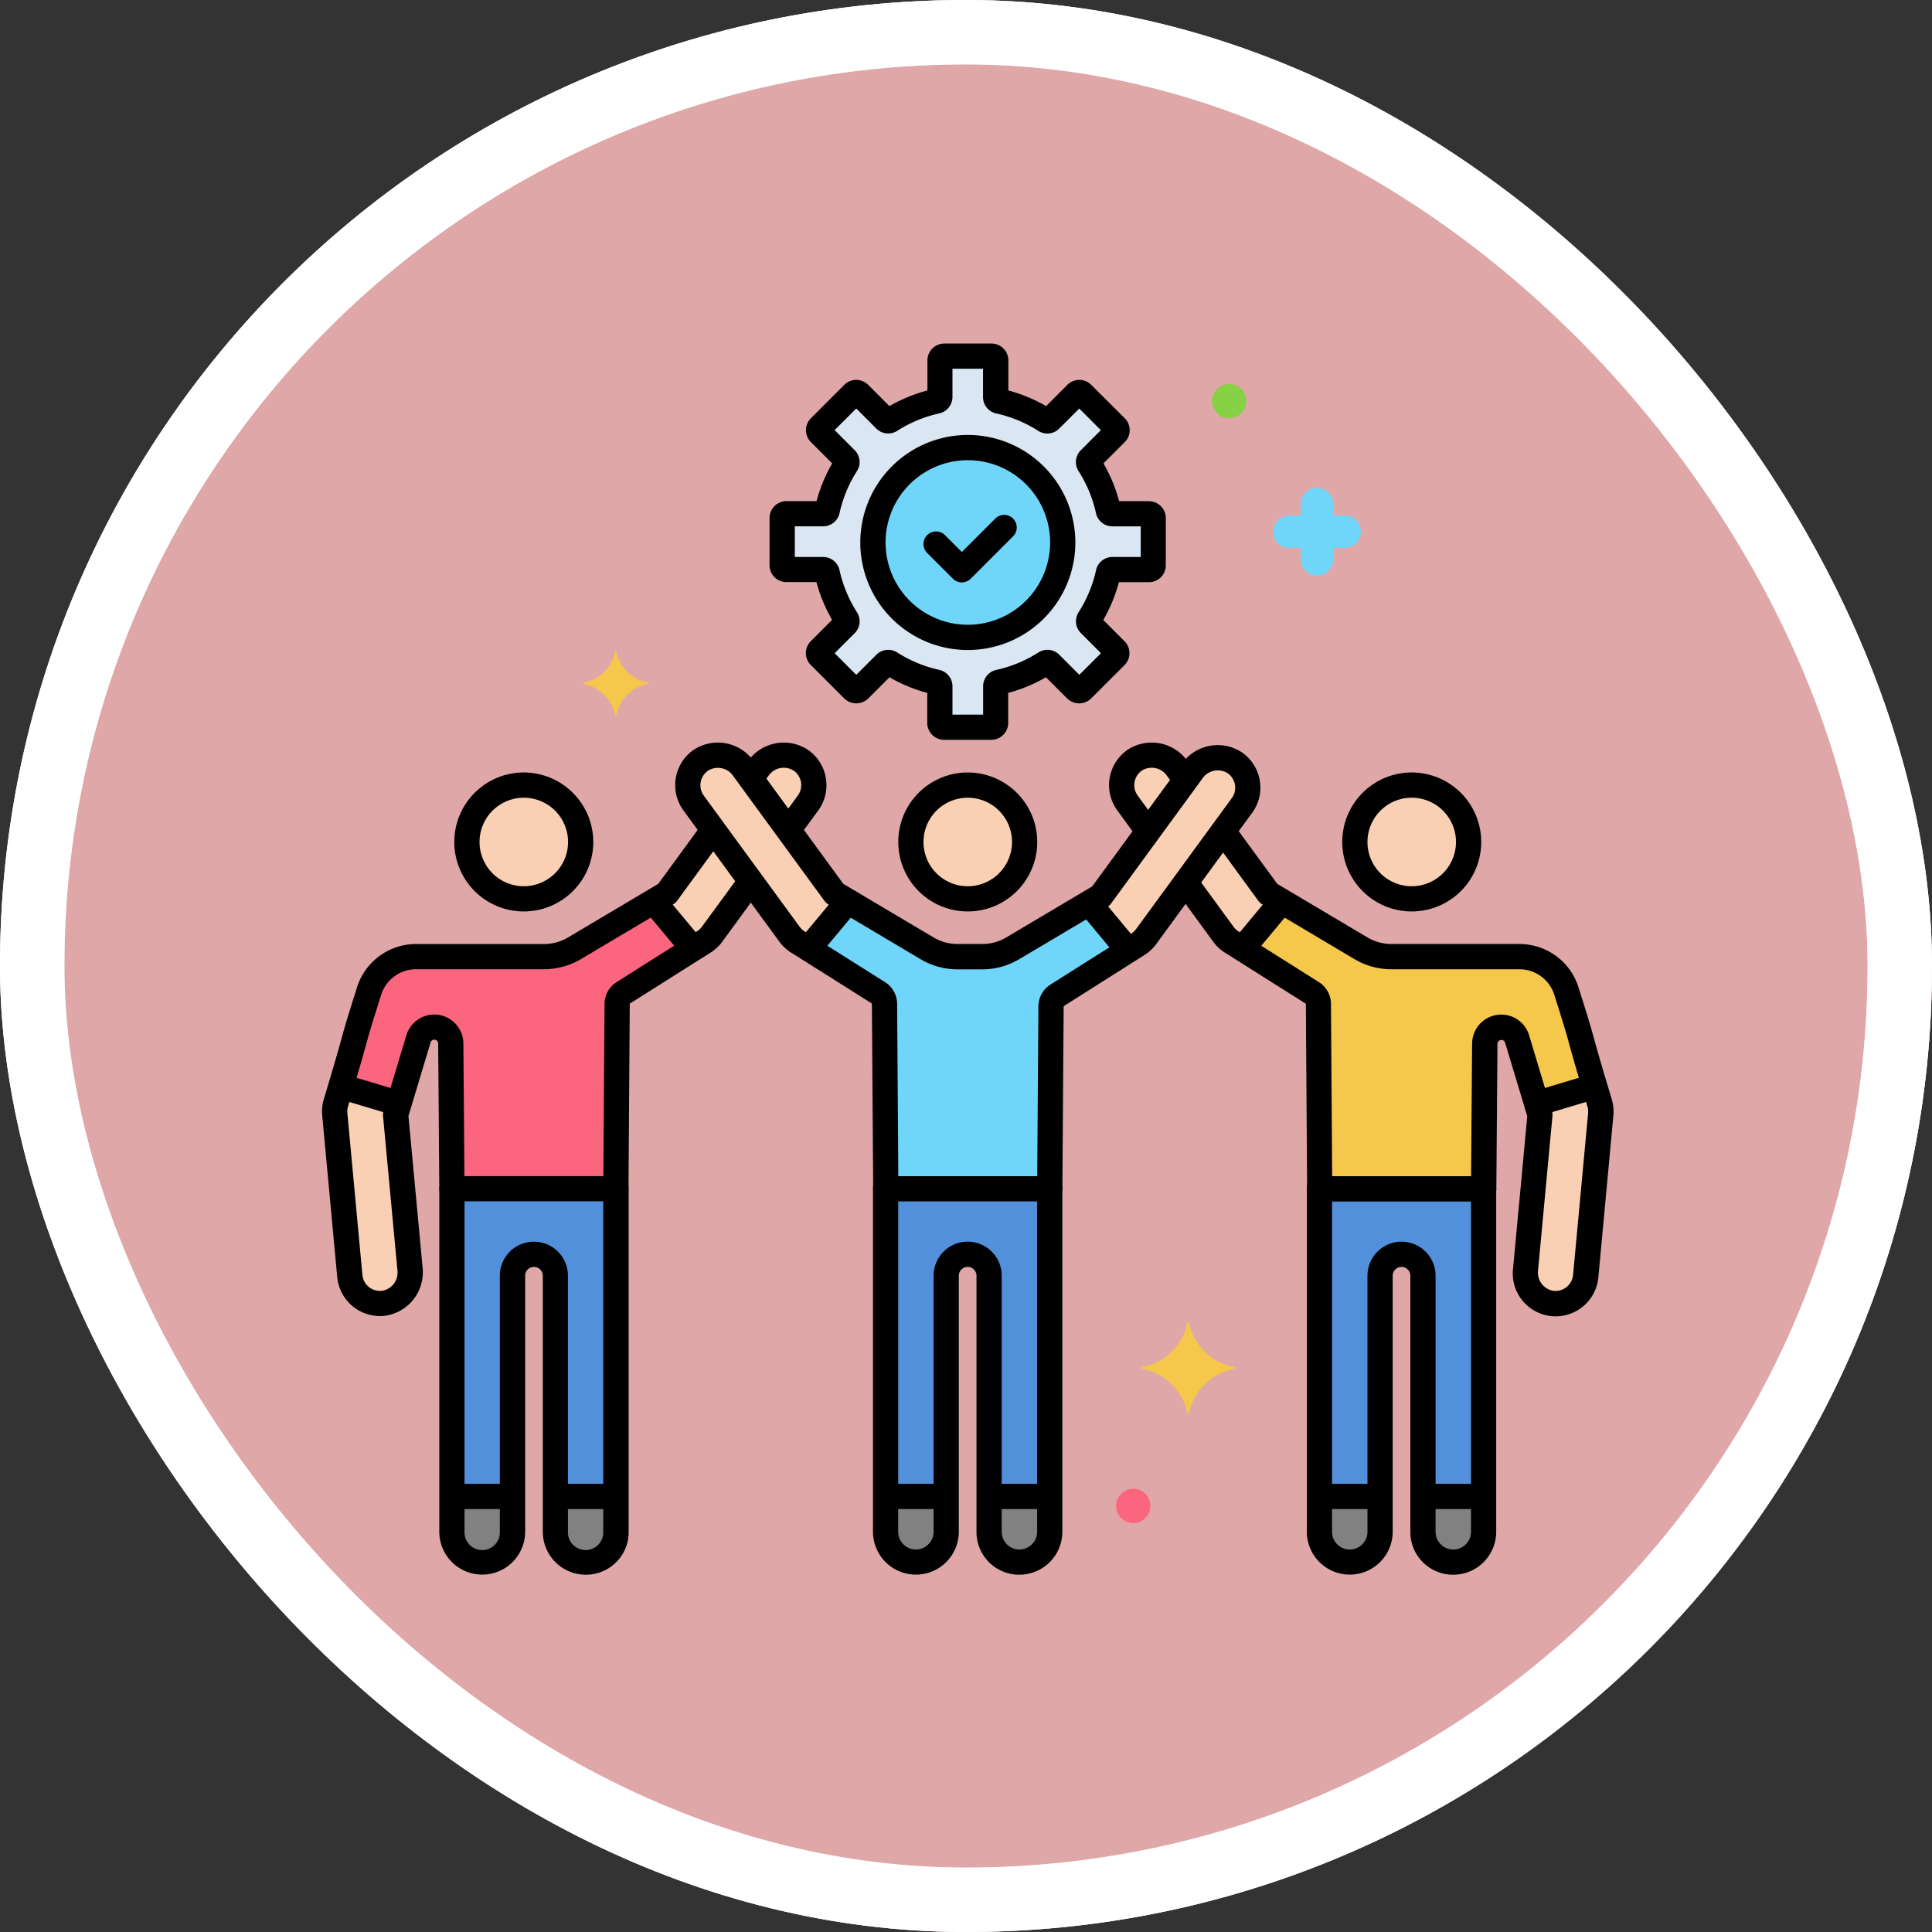 <svg xmlns="http://www.w3.org/2000/svg" width="90" height="90" viewBox="0 0 90 90">
  <rect x="0" y="0" width="90" height="90" fill="#333333" stroke="none"/>
  <g id="Grupo_1143243" data-name="Grupo 1143243" transform="translate(-283.051 -1921)">
    <g id="Grupo_1107788" data-name="Grupo 1107788" transform="translate(-51.73 -1912)">
      <g id="Grupo_1098742" data-name="Grupo 1098742" transform="translate(-868.539 3444.258)">
        <g id="Rectángulo_400898" data-name="Rectángulo 400898" transform="translate(1203.32 388.742)" fill="#fdbabb" stroke="#fff" stroke-width="3" opacity="0.859">
          <rect width="90" height="90" rx="45" stroke="none"/>
          <rect x="1.5" y="1.5" width="87" height="87" rx="43.5" fill="none"/>
        </g>
        <g id="Rectángulo_400907" data-name="Rectángulo 400907" transform="translate(1203.32 388.742)" fill="none" stroke="#fff" stroke-width="3">
          <rect width="90" height="90" rx="45" stroke="none"/>
          <rect x="1.5" y="1.5" width="87" height="87" rx="43.5" fill="none"/>
        </g>
      </g>
    </g>
    <g id="Layer_21" transform="translate(298.051 1931.018)">
      <g id="Grupo_1143242" data-name="Grupo 1143242" transform="translate(0 5.983)">
        <g id="Grupo_1143131" data-name="Grupo 1143131" transform="translate(27.433 20.572)">
          <g id="Grupo_1143130" data-name="Grupo 1143130">
            <circle id="Elipse_14948" data-name="Elipse 14948" cx="2.649" cy="2.649" r="2.649" fill="#f9d0b4"/>
          </g>
        </g>
        <g id="Grupo_1143133" data-name="Grupo 1143133" transform="translate(17.039 19.172)">
          <g id="Grupo_1143132" data-name="Grupo 1143132">
            <path id="Trazado_904829" data-name="Trazado 904829" d="M97.973,87.914a1.449,1.449,0,0,0-1.97.379l-4.26,5.829L87.637,96.56a2.793,2.793,0,0,1-1.426.391H85.073a2.793,2.793,0,0,1-1.426-.391l-4.3-2.554-4.26-5.829a1.449,1.449,0,0,0-1.97-.379,1.41,1.41,0,0,0-.342,2l4.465,6.11a1.41,1.41,0,0,0,.419.381l3.718,2.346,0,0a.618.618,0,0,1,.289.534l.059,8.6h7.638l.059-8.479a.617.617,0,0,1,.289-.534l0,0L93.432,96.4a1.41,1.41,0,0,0,.419-.381l4.465-6.11A1.41,1.41,0,0,0,97.973,87.914Z" transform="translate(-72.5 -87.561)" fill="#f9d0b4"/>
          </g>
        </g>
        <g id="Grupo_1143135" data-name="Grupo 1143135" transform="translate(48.114 20.572)">
          <g id="Grupo_1143134" data-name="Grupo 1143134">
            <circle id="Elipse_14949" data-name="Elipse 14949" cx="2.649" cy="2.649" r="2.649" fill="#f9d0b4"/>
          </g>
        </g>
        <g id="Grupo_1143137" data-name="Grupo 1143137" transform="translate(37.25 19.172)">
          <g id="Grupo_1143136" data-name="Grupo 1143136">
            <path id="Trazado_904830" data-name="Trazado 904830" d="M161.084,88.176a1.449,1.449,0,0,0-1.97-.379,1.41,1.41,0,0,0-.342,2l.963,1.317,1.746-2.39Z" transform="translate(-158.5 -87.561)" fill="#f9d0b4"/>
          </g>
        </g>
        <g id="Grupo_1143139" data-name="Grupo 1143139" transform="translate(40.231 22.721)">
          <g id="Grupo_1143138" data-name="Grupo 1143138">
            <path id="Trazado_904831" data-name="Trazado 904831" d="M190.461,115.283c-1.166-3.872-.581-2.153-1.537-5.173a2.3,2.3,0,0,0-2.193-1.606h-5.956a2.793,2.793,0,0,1-1.426-.391l-4.3-2.554-2.116-2.9-1.746,2.39,1.756,2.4a1.41,1.41,0,0,0,.419.381l3.718,2.346,0,0a.618.618,0,0,1,.289.534l.059,8.6h7.638l.053-6.764a.77.77,0,0,1,1.506-.216l1.064,3.536-.671,7.189a1.449,1.449,0,0,0,1.224,1.589,1.41,1.41,0,0,0,1.578-1.268l.7-7.535A1.416,1.416,0,0,0,190.461,115.283Z" transform="translate(-171.183 -102.662)" fill="#f9d0b4"/>
          </g>
        </g>
        <g id="Grupo_1143141" data-name="Grupo 1143141" transform="translate(5.651 19.474)">
          <g id="Grupo_1143140" data-name="Grupo 1143140" transform="translate(0 0)">
            <circle id="Elipse_14950" data-name="Elipse 14950" cx="2.649" cy="2.649" r="2.649" transform="translate(0 3.746) rotate(-45)" fill="#f9d0b4"/>
          </g>
        </g>
        <g id="Grupo_1143143" data-name="Grupo 1143143" transform="translate(19.976 19.172)">
          <g id="Grupo_1143142" data-name="Grupo 1143142">
            <path id="Trazado_904832" data-name="Trazado 904832" d="M87.324,87.8a1.449,1.449,0,0,0-1.97.379L85,88.661l1.746,2.39.92-1.259A1.41,1.41,0,0,0,87.324,87.8Z" transform="translate(-85 -87.561)" fill="#f9d0b4"/>
          </g>
        </g>
        <g id="Grupo_1143145" data-name="Grupo 1143145" transform="translate(0.588 22.662)">
          <g id="Grupo_1143144" data-name="Grupo 1143144">
            <path id="Trazado_904833" data-name="Trazado 904833" d="M20.143,102.412l-2.159,2.955-4.3,2.554a2.793,2.793,0,0,1-1.426.391H6.3A2.3,2.3,0,0,0,4.1,109.918c-.956,3.02-.37,1.3-1.537,5.173a1.412,1.412,0,0,0-.062.563l.7,7.535a1.41,1.41,0,0,0,1.578,1.268,1.449,1.449,0,0,0,1.224-1.589l-.671-7.189,1.064-3.536a.77.77,0,0,1,1.506.216l.053,6.764H15.6l.059-8.6a.617.617,0,0,1,.289-.534l0,0,3.718-2.346a1.41,1.41,0,0,0,.419-.381l1.8-2.462Z" transform="translate(-2.5 -102.412)" fill="#f9d0b4"/>
          </g>
        </g>
        <g id="Grupo_1143147" data-name="Grupo 1143147" transform="translate(22.668 25.986)">
          <g id="Grupo_1143146" data-name="Grupo 1143146">
            <path id="Trazado_904834" data-name="Trazado 904834" d="M109.511,116.635l-3.549,2.106a2.793,2.793,0,0,1-1.426.391H103.4a2.793,2.793,0,0,1-1.426-.391l-3.682-2.185-1.836,2.208L99.7,120.81l0,0a.618.618,0,0,1,.289.534l.059,8.6h7.638l.059-8.479a.617.617,0,0,1,.289-.534l0,0,3.308-2.087Z" transform="translate(-96.454 -116.556)" fill="#70d6f9"/>
          </g>
        </g>
        <g id="Grupo_1143149" data-name="Grupo 1143149" transform="translate(42.88 25.986)">
          <g id="Grupo_1143148" data-name="Grupo 1143148">
            <path id="Trazado_904835" data-name="Trazado 904835" d="M197.547,120.738a2.3,2.3,0,0,0-2.193-1.606H189.4a2.793,2.793,0,0,1-1.426-.391l-3.682-2.185-1.836,2.208,3.244,2.047,0,0a.618.618,0,0,1,.289.534l.059,8.6h7.638l.053-6.764a.77.77,0,0,1,1.506-.216l.908,3.019,2.707-.812c-.867-2.907-.426-1.626-1.314-4.431Z" transform="translate(-182.454 -116.556)" fill="#f5c84c"/>
          </g>
        </g>
        <g id="Grupo_1143151" data-name="Grupo 1143151" transform="translate(0.878 25.986)">
          <g id="Grupo_1143150" data-name="Grupo 1143150">
            <path id="Trazado_904836" data-name="Trazado 904836" d="M18.3,116.556l-3.682,2.185a2.793,2.793,0,0,1-1.426.391H7.242a2.3,2.3,0,0,0-2.193,1.606c-.888,2.805-.447,1.524-1.314,4.432l2.707.812.908-3.019a.77.77,0,0,1,1.506.216l.053,6.764h7.638l.059-8.6a.617.617,0,0,1,.289-.534l0,0,3.244-2.047Z" transform="translate(-3.734 -116.556)" fill="#fc657e"/>
          </g>
        </g>
        <g id="Grupo_1143153" data-name="Grupo 1143153" transform="translate(26.263 39.373)">
          <g id="Grupo_1143152" data-name="Grupo 1143152">
            <path id="Trazado_904837" data-name="Trazado 904837" d="M111.75,173.517V189.5a1.41,1.41,0,0,0,2.82,0V177.571a1,1,0,0,1,2,0V189.5a1.41,1.41,0,0,0,2.82,0V173.517Z" transform="translate(-111.75 -173.517)" fill="#5290db"/>
          </g>
        </g>
        <g id="Grupo_1143155" data-name="Grupo 1143155" transform="translate(46.475 39.373)">
          <g id="Grupo_1143154" data-name="Grupo 1143154">
            <path id="Trazado_904838" data-name="Trazado 904838" d="M197.75,173.517V189.5a1.41,1.41,0,0,0,2.82,0V177.571a1,1,0,0,1,2,0V189.5a1.41,1.41,0,0,0,2.82,0V173.517Z" transform="translate(-197.75 -173.517)" fill="#5290db"/>
          </g>
        </g>
        <g id="Grupo_1143157" data-name="Grupo 1143157" transform="translate(6.052 39.373)">
          <g id="Grupo_1143156" data-name="Grupo 1143156">
            <path id="Trazado_904839" data-name="Trazado 904839" d="M25.75,173.517V189.5a1.41,1.41,0,0,0,2.82,0V177.571a1,1,0,0,1,2,0V189.5a1.41,1.41,0,0,0,2.82,0V173.517Z" transform="translate(-25.75 -173.517)" fill="#5290db"/>
          </g>
        </g>
        <g id="Grupo_1143159" data-name="Grupo 1143159" transform="translate(26.263 53.709)">
          <g id="Grupo_1143158" data-name="Grupo 1143158">
            <path id="Trazado_904840" data-name="Trazado 904840" d="M111.75,234.517v1.645a1.41,1.41,0,0,0,2.82,0v-1.645Z" transform="translate(-111.75 -234.517)" fill="#818182"/>
          </g>
        </g>
        <g id="Grupo_1143161" data-name="Grupo 1143161" transform="translate(31.081 53.709)">
          <g id="Grupo_1143160" data-name="Grupo 1143160">
            <path id="Trazado_904841" data-name="Trazado 904841" d="M132.25,234.517v1.645a1.41,1.41,0,0,0,2.82,0v-1.645Z" transform="translate(-132.25 -234.517)" fill="#818182"/>
          </g>
        </g>
        <g id="Grupo_1143163" data-name="Grupo 1143163" transform="translate(46.475 53.709)">
          <g id="Grupo_1143162" data-name="Grupo 1143162">
            <path id="Trazado_904842" data-name="Trazado 904842" d="M197.75,234.517v1.645a1.41,1.41,0,0,0,2.82,0v-1.645Z" transform="translate(-197.75 -234.517)" fill="#818182"/>
          </g>
        </g>
        <g id="Grupo_1143165" data-name="Grupo 1143165" transform="translate(51.292 53.709)">
          <g id="Grupo_1143164" data-name="Grupo 1143164">
            <path id="Trazado_904843" data-name="Trazado 904843" d="M218.25,234.517v1.645a1.41,1.41,0,0,0,2.82,0v-1.645Z" transform="translate(-218.25 -234.517)" fill="#818182"/>
          </g>
        </g>
        <g id="Grupo_1143167" data-name="Grupo 1143167" transform="translate(10.87 53.709)">
          <g id="Grupo_1143166" data-name="Grupo 1143166">
            <path id="Trazado_904844" data-name="Trazado 904844" d="M46.25,234.517v1.645a1.41,1.41,0,0,0,2.82,0v-1.645Z" transform="translate(-46.25 -234.517)" fill="#818182"/>
          </g>
        </g>
        <g id="Grupo_1143169" data-name="Grupo 1143169" transform="translate(6.052 53.709)">
          <g id="Grupo_1143168" data-name="Grupo 1143168">
            <path id="Trazado_904845" data-name="Trazado 904845" d="M25.75,234.517v1.645a1.41,1.41,0,0,0,2.82,0v-1.645Z" transform="translate(-25.75 -234.517)" fill="#818182"/>
          </g>
        </g>
        <g id="Grupo_1143171" data-name="Grupo 1143171" transform="translate(21.437 0.588)">
          <g id="Grupo_1143170" data-name="Grupo 1143170">
            <path id="Trazado_904846" data-name="Trazado 904846" d="M108.308,15.828H106.6a.2.2,0,0,1-.193-.157,6.663,6.663,0,0,0-.888-2.142.2.2,0,0,1,.026-.247l1.208-1.208a.2.2,0,0,0,0-.279l-1.559-1.559a.2.2,0,0,0-.279,0l-1.208,1.208a.2.2,0,0,1-.247.026,6.668,6.668,0,0,0-2.142-.888.2.2,0,0,1-.157-.193V8.68a.2.2,0,0,0-.2-.2h-2.2a.2.2,0,0,0-.2.2v1.709a.2.2,0,0,1-.157.193,6.663,6.663,0,0,0-2.142.888.2.2,0,0,1-.247-.026l-1.208-1.208a.2.2,0,0,0-.279,0l-1.559,1.559a.2.2,0,0,0,0,.279l1.208,1.208a.2.2,0,0,1,.026.247,6.668,6.668,0,0,0-.888,2.142.2.2,0,0,1-.193.157H91.413a.2.2,0,0,0-.2.2v2.2a.2.2,0,0,0,.2.2h1.709a.2.2,0,0,1,.193.157,6.663,6.663,0,0,0,.888,2.142.2.2,0,0,1-.026.247l-1.208,1.208a.2.2,0,0,0,0,.279l1.559,1.559a.2.2,0,0,0,.279,0l1.208-1.208a.2.2,0,0,1,.247-.026,6.668,6.668,0,0,0,2.142.888.2.2,0,0,1,.157.193v1.709a.2.2,0,0,0,.2.2h2.2a.2.2,0,0,0,.2-.2V23.867a.2.2,0,0,1,.157-.193,6.663,6.663,0,0,0,2.142-.888.2.2,0,0,1,.247.026l1.208,1.208a.2.2,0,0,0,.279,0l1.559-1.559a.2.2,0,0,0,0-.279l-1.208-1.208a.2.2,0,0,1-.026-.247,6.668,6.668,0,0,0,.888-2.142.2.2,0,0,1,.193-.157h1.709a.2.2,0,0,0,.2-.2v-2.2A.2.2,0,0,0,108.308,15.828Z" transform="translate(-91.216 -8.483)" fill="#dae6f1"/>
          </g>
        </g>
        <g id="Grupo_1143173" data-name="Grupo 1143173" transform="translate(25.661 4.849)">
          <g id="Grupo_1143172" data-name="Grupo 1143172">
            <circle id="Elipse_14951" data-name="Elipse 14951" cx="4.421" cy="4.421" r="4.421" fill="#70d6f9"/>
          </g>
        </g>
        <g id="Grupo_1143175" data-name="Grupo 1143175" transform="translate(38.178 45.597)">
          <g id="Grupo_1143174" data-name="Grupo 1143174">
            <path id="Trazado_904847" data-name="Trazado 904847" d="M166.763,202.08a2.608,2.608,0,0,1-2.092-2.045c0-.047-.094-.047-.094,0a2.608,2.608,0,0,1-2.092,2.045c-.047,0-.047.07,0,.094a2.608,2.608,0,0,1,2.092,2.045c0,.047.094.047.094,0a2.608,2.608,0,0,1,2.092-2.045C166.81,202.15,166.81,202.08,166.763,202.08Z" transform="translate(-162.45 -200)" fill="#f5c84c"/>
          </g>
        </g>
        <g id="Grupo_1143177" data-name="Grupo 1143177" transform="translate(12.158 14.34)">
          <g id="Grupo_1143176" data-name="Grupo 1143176">
            <path id="Trazado_904848" data-name="Trazado 904848" d="M54.76,68.46a1.83,1.83,0,0,1-1.468-1.435c0-.033-.066-.033-.066,0a1.83,1.83,0,0,1-1.468,1.435c-.033,0-.033.05,0,.066a1.83,1.83,0,0,1,1.468,1.435c0,.033.066.033.066,0a1.83,1.83,0,0,1,1.468-1.435C54.793,68.51,54.793,68.46,54.76,68.46Z" transform="translate(-51.734 -67.001)" fill="#f5c84c"/>
          </g>
        </g>
        <g id="Grupo_1143179" data-name="Grupo 1143179" transform="translate(44.301 6.725)">
          <g id="Grupo_1143178" data-name="Grupo 1143178">
            <path id="Trazado_904849" data-name="Trazado 904849" d="M191.837,35.893H191.3v-.541a.757.757,0,0,0-.752-.752.742.742,0,0,0-.752.752v.541h-.541a.757.757,0,0,0-.752.752.742.742,0,0,0,.752.752h.541v.541a.757.757,0,0,0,.752.752.742.742,0,0,0,.752-.752V37.4h.541a.757.757,0,0,0,.752-.752A.742.742,0,0,0,191.837,35.893Z" transform="translate(-188.5 -34.6)" fill="#70d6f9"/>
          </g>
        </g>
        <g id="Grupo_1143181" data-name="Grupo 1143181" transform="translate(36.992 53.353)">
          <g id="Grupo_1143180" data-name="Grupo 1143180">
            <path id="Trazado_904850" data-name="Trazado 904850" d="M158.2,233a.8.8,0,1,0,.8.8A.8.8,0,0,0,158.2,233Z" transform="translate(-157.4 -233)" fill="#fc657e"/>
          </g>
        </g>
        <g id="Grupo_1143183" data-name="Grupo 1143183" transform="translate(41.457 1.884)">
          <g id="Grupo_1143182" data-name="Grupo 1143182">
            <path id="Trazado_904851" data-name="Trazado 904851" d="M177.2,14a.8.8,0,1,0,.8.8A.8.8,0,0,0,177.2,14Z" transform="translate(-176.4 -14)" fill="#87d147"/>
          </g>
        </g>
        <g id="Grupo_1143186" data-name="Grupo 1143186" transform="translate(26.845 19.984)">
          <g id="Grupo_1143185" data-name="Grupo 1143185">
            <g id="Grupo_1143184" data-name="Grupo 1143184">
              <path id="Trazado_904852" data-name="Trazado 904852" d="M117.464,91.017a3.237,3.237,0,1,0,3.237,3.237,3.241,3.241,0,0,0-3.237-3.237Zm0,5.3a2.062,2.062,0,1,1,2.062-2.062,2.064,2.064,0,0,1-2.062,2.062Z" transform="translate(-114.227 -91.017)"/>
            </g>
          </g>
        </g>
        <g id="Grupo_1143189" data-name="Grupo 1143189" transform="translate(16.451 18.588)">
          <g id="Grupo_1143188" data-name="Grupo 1143188">
            <g id="Grupo_1143187" data-name="Grupo 1143187">
              <path id="Trazado_904853" data-name="Trazado 904853" d="M97.231,86.838a1.983,1.983,0,0,0-.84-1.311,2.044,2.044,0,0,0-2.776.517l-4.189,5.732-4,2.375a2.207,2.207,0,0,1-1.126.309H83.159a2.209,2.209,0,0,1-1.126-.309l-4.2-2.493-4.189-5.732a2.043,2.043,0,0,0-2.776-.517,2,2,0,0,0-.484,2.827l4.465,6.11a1.959,1.959,0,0,0,.58.531l3.727,2.35a.07.07,0,0,1,.008.038l.059,8.6a.588.588,0,0,0,.588.584h7.638a.588.588,0,0,0,.588-.584l.059-8.483c0-.02.006-.032,0-.029l.005,0,.01-.006L91.816,95a1.981,1.981,0,0,0,.593-.539l4.465-6.11a1.979,1.979,0,0,0,.357-1.515Zm-1.3.822-4.465,6.11A.841.841,0,0,1,91.2,94L87.49,96.344a1.206,1.206,0,0,0-.57,1.031l-.055,7.9H80.394l-.055-8.009a1.209,1.209,0,0,0-.57-1.035l-3.727-2.351a.816.816,0,0,1-.244-.222l-4.465-6.11a.822.822,0,0,1,.2-1.164.86.86,0,0,1,1.163.241l4.26,5.829a.59.59,0,0,0,.175.159l4.3,2.554a3.383,3.383,0,0,0,1.726.474H84.3a3.383,3.383,0,0,0,1.726-.474l4.106-2.437a.587.587,0,0,0,.175-.159l4.26-5.829a.86.86,0,0,1,1.163-.241.822.822,0,0,1,.2,1.164Z" transform="translate(-69.998 -85.073)"/>
            </g>
          </g>
        </g>
        <g id="Grupo_1143192" data-name="Grupo 1143192" transform="translate(47.527 19.984)">
          <g id="Grupo_1143191" data-name="Grupo 1143191">
            <g id="Grupo_1143190" data-name="Grupo 1143190">
              <path id="Trazado_904854" data-name="Trazado 904854" d="M205.465,91.017a3.237,3.237,0,1,0,3.237,3.237A3.24,3.24,0,0,0,205.465,91.017Zm0,5.3a2.062,2.062,0,1,1,2.062-2.062A2.064,2.064,0,0,1,205.465,96.316Z" transform="translate(-202.228 -91.017)"/>
            </g>
          </g>
        </g>
        <g id="Grupo_1143194" data-name="Grupo 1143194" transform="translate(36.662 18.588)">
          <g id="Grupo_1143193" data-name="Grupo 1143193">
            <path id="Trazado_904855" data-name="Trazado 904855" d="M159.96,86.36l-.317-.434a2.043,2.043,0,0,0-2.776-.517,2,2,0,0,0-.484,2.827l.856,1.171a.588.588,0,1,0,.949-.693l-.856-1.171a.822.822,0,0,1,.2-1.164.861.861,0,0,1,1.163.241l.317.434a.587.587,0,1,0,.949-.693Z" transform="translate(-155.997 -85.073)"/>
          </g>
        </g>
        <g id="Grupo_1143196" data-name="Grupo 1143196" transform="translate(39.746 22.29)">
          <g id="Grupo_1143195" data-name="Grupo 1143195">
            <path id="Trazado_904856" data-name="Trazado 904856" d="M189.446,113.711c-.55-1.826-.708-2.4-.824-2.822-.13-.472-.208-.758-.715-2.359a2.877,2.877,0,0,0-2.753-2.016H179.2a2.209,2.209,0,0,1-1.126-.309l-4.2-2.493-1.931-2.642a.588.588,0,1,0-.949.694l2,2.739a.59.59,0,0,0,.175.159l4.3,2.554a3.383,3.383,0,0,0,1.726.474h5.956a1.707,1.707,0,0,1,1.633,1.2c.5,1.58.576,1.857.7,2.316.117.426.278,1.01.835,2.86a.815.815,0,0,1,.036.328l-.7,7.535a.823.823,0,0,1-.921.74.861.861,0,0,1-.711-.952l.671-7.189a.587.587,0,0,0-.022-.224l-1.064-3.536a1.352,1.352,0,0,0-1.279-.966,1.357,1.357,0,0,0-1.377,1.346l-.048,6.181h-6.472l-.055-8.01a1.206,1.206,0,0,0-.568-1.034l0,0-3.725-2.35a.819.819,0,0,1-.244-.222l-1.653-2.262a.588.588,0,0,0-.949.694l1.653,2.262a1.964,1.964,0,0,0,.58.531l3.718,2.346.011.007a.079.079,0,0,1,.007.036l.059,8.6a.588.588,0,0,0,.588.584h7.638a.588.588,0,0,0,.588-.583l.053-6.764a.181.181,0,0,1,.055-.129.2.2,0,0,1,.13-.052.181.181,0,0,1,.172.13l1.031,3.427-.661,7.075a2,2,0,0,0,1.988,2.243,2,2,0,0,0,1.984-1.812l.7-7.535a1.977,1.977,0,0,0-.084-.787Z" transform="translate(-169.121 -100.829)"/>
          </g>
        </g>
        <g id="Grupo_1143199" data-name="Grupo 1143199" transform="translate(6.164 19.984)">
          <g id="Grupo_1143198" data-name="Grupo 1143198">
            <g id="Grupo_1143197" data-name="Grupo 1143197">
              <path id="Trazado_904857" data-name="Trazado 904857" d="M29.464,91.017A3.237,3.237,0,1,0,32.7,94.254,3.241,3.241,0,0,0,29.464,91.017Zm0,5.3a2.062,2.062,0,1,1,2.062-2.062A2.064,2.064,0,0,1,29.464,96.316Z" transform="translate(-26.227 -91.017)"/>
            </g>
          </g>
        </g>
        <g id="Grupo_1143201" data-name="Grupo 1143201" transform="translate(19.456 18.588)">
          <g id="Grupo_1143200" data-name="Grupo 1143200">
            <path id="Trazado_904858" data-name="Trazado 904858" d="M86.8,86.721a1.983,1.983,0,0,0-.84-1.312,2.044,2.044,0,0,0-2.777.518l-.286.392a.588.588,0,1,0,.949.694l.287-.393a.86.86,0,0,1,1.163-.241.822.822,0,0,1,.2,1.164L84.652,88.7a.588.588,0,1,0,.949.693l.846-1.157A1.982,1.982,0,0,0,86.8,86.721Z" transform="translate(-82.786 -85.073)"/>
          </g>
        </g>
        <g id="Grupo_1143203" data-name="Grupo 1143203" transform="translate(0 22.234)">
          <g id="Grupo_1143202" data-name="Grupo 1143202">
            <path id="Trazado_904859" data-name="Trazado 904859" d="M20.209,103.091a.588.588,0,0,0-.821.128L17.7,105.524a.837.837,0,0,1-.258.23L13.734,108.1a1.207,1.207,0,0,0-.573,1.033l-.055,8.013H6.634l-.048-6.181a1.357,1.357,0,0,0-2.657-.38l-1.064,3.536a.587.587,0,0,0-.022.224l.671,7.189a.861.861,0,0,1-.711.952.823.823,0,0,1-.921-.74l-.7-7.535a.833.833,0,0,1,.039-.339c.554-1.839.714-2.423.832-2.85.126-.459.2-.736.7-2.316a1.707,1.707,0,0,1,1.633-1.2h5.956a3.382,3.382,0,0,0,1.725-.474l4.3-2.554a.587.587,0,0,0,.175-.159l2.042-2.795a.588.588,0,1,0-.949-.694l-1.971,2.7-4.2,2.494a2.205,2.205,0,0,1-1.126.309H4.385a2.877,2.877,0,0,0-2.753,2.016c-.507,1.6-.585,1.886-.715,2.359-.116.42-.274,1-.82,2.812a1.986,1.986,0,0,0-.087.8l.7,7.535A2,2,0,0,0,2.7,123.663a2.056,2.056,0,0,0,.251-.016,2.044,2.044,0,0,0,1.737-2.227l-.661-7.075,1.031-3.427a.182.182,0,0,1,.172-.13h0a.182.182,0,0,1,.182.181l.053,6.764a.588.588,0,0,0,.588.583H13.69a.588.588,0,0,0,.588-.584l.059-8.6a.049.049,0,0,1,.01-.034l.008,0,3.7-2.337a1.987,1.987,0,0,0,.593-.539l1.685-2.306a.587.587,0,0,0-.128-.821Z" transform="translate(0 -100.591)"/>
          </g>
        </g>
        <g id="Grupo_1143206" data-name="Grupo 1143206" transform="translate(20.85 0)">
          <g id="Grupo_1143205" data-name="Grupo 1143205">
            <g id="Grupo_1143204" data-name="Grupo 1143204">
              <path id="Trazado_904860" data-name="Trazado 904860" d="M106.4,13.328h-1.4a7.234,7.234,0,0,0-.729-1.76l.992-.992a.784.784,0,0,0,0-1.11L103.7,7.908a.785.785,0,0,0-1.11,0L101.6,8.9a7.234,7.234,0,0,0-1.76-.729v-1.4a.786.786,0,0,0-.785-.785h-2.2a.786.786,0,0,0-.785.785v1.4A7.233,7.233,0,0,0,94.3,8.9l-.992-.992a.785.785,0,0,0-1.11,0L90.642,9.466a.785.785,0,0,0,0,1.11l.992.992a7.235,7.235,0,0,0-.729,1.76H89.5a.786.786,0,0,0-.785.785v2.2a.786.786,0,0,0,.785.785h1.4a7.235,7.235,0,0,0,.729,1.76l-.992.992a.786.786,0,0,0,0,1.11L92.2,22.523a.8.8,0,0,0,1.11,0l.992-.992a7.237,7.237,0,0,0,1.76.729v1.4a.786.786,0,0,0,.785.785h2.2a.786.786,0,0,0,.785-.785v-1.4a7.224,7.224,0,0,0,1.76-.729l.992.992a.8.8,0,0,0,1.11,0l1.559-1.559a.786.786,0,0,0,0-1.11l-.992-.992a7.23,7.23,0,0,0,.729-1.76h1.4a.786.786,0,0,0,.785-.785v-2.2a.786.786,0,0,0-.785-.785Zm-.39,2.6h-1.319a.781.781,0,0,0-.766.617,6.061,6.061,0,0,1-.81,1.954.782.782,0,0,0,.106.978l.933.933-1.007,1.007-.933-.933a.781.781,0,0,0-.978-.106,6.056,6.056,0,0,1-1.954.81.781.781,0,0,0-.617.766v1.319H97.237V21.954a.781.781,0,0,0-.617-.766,6.058,6.058,0,0,1-1.953-.809.781.781,0,0,0-.979.106l-.933.933-1.007-1.007.933-.933a.782.782,0,0,0,.105-.978,6.062,6.062,0,0,1-.81-1.954.781.781,0,0,0-.766-.617H89.892V14.5H91.21a.781.781,0,0,0,.766-.617,6.059,6.059,0,0,1,.81-1.954.782.782,0,0,0-.106-.978l-.933-.933,1.007-1.007.933.933a.781.781,0,0,0,.978.106,6.064,6.064,0,0,1,1.953-.81.781.781,0,0,0,.618-.766V7.158h1.424V8.477a.781.781,0,0,0,.617.766,6.065,6.065,0,0,1,1.954.809.781.781,0,0,0,.979-.106l.933-.933,1.007,1.007-.933.933a.782.782,0,0,0-.105.978,6.064,6.064,0,0,1,.81,1.954.781.781,0,0,0,.766.617h1.319v1.424Z" transform="translate(-88.717 -5.983)"/>
            </g>
          </g>
        </g>
        <g id="Grupo_1143208" data-name="Grupo 1143208" transform="translate(28.006 7.985)">
          <g id="Grupo_1143207" data-name="Grupo 1143207">
            <path id="Trazado_904861" data-name="Trazado 904861" d="M123.354,40.132a.587.587,0,0,0-.831,0l-1.556,1.556-.8-.8a.588.588,0,0,0-.831.831l1.213,1.213a.588.588,0,0,0,.831,0l1.971-1.971A.587.587,0,0,0,123.354,40.132Z" transform="translate(-119.166 -39.96)"/>
          </g>
        </g>
        <g id="Grupo_1143211" data-name="Grupo 1143211" transform="translate(25.073 4.261)">
          <g id="Grupo_1143210" data-name="Grupo 1143210">
            <g id="Grupo_1143209" data-name="Grupo 1143209">
              <path id="Trazado_904862" data-name="Trazado 904862" d="M111.7,24.115a5.009,5.009,0,1,0,5.009,5.008,5.014,5.014,0,0,0-5.009-5.008Zm0,8.842a3.833,3.833,0,1,1,3.834-3.833A3.838,3.838,0,0,1,111.7,32.957Z" transform="translate(-106.688 -24.115)"/>
            </g>
          </g>
        </g>
        <g id="Grupo_1143213" data-name="Grupo 1143213" transform="translate(35.228 25.587)">
          <g id="Grupo_1143212" data-name="Grupo 1143212">
            <path id="Trazado_904863" data-name="Trazado 904863" d="M152.565,117.026l-1.629-1.958a.588.588,0,0,0-.9.752l1.629,1.958a.588.588,0,0,0,.9-.752Z" transform="translate(-149.897 -114.856)"/>
          </g>
        </g>
        <g id="Grupo_1143215" data-name="Grupo 1143215" transform="translate(22.191 25.555)">
          <g id="Grupo_1143214" data-name="Grupo 1143214">
            <path id="Trazado_904864" data-name="Trazado 904864" d="M96.984,114.857a.588.588,0,0,0-.827.076l-1.6,1.918a.587.587,0,1,0,.9.752l1.6-1.918a.587.587,0,0,0-.076-.827Z" transform="translate(-94.425 -114.721)"/>
          </g>
        </g>
        <g id="Grupo_1143217" data-name="Grupo 1143217" transform="translate(56.227 34.074)">
          <g id="Grupo_1143216" data-name="Grupo 1143216">
            <path id="Trazado_904865" data-name="Trazado 904865" d="M242.665,151.388a.588.588,0,0,0-.732-.394l-2.269.681A.588.588,0,1,0,240,152.8l2.269-.681a.587.587,0,0,0,.394-.732Z" transform="translate(-239.246 -150.97)"/>
          </g>
        </g>
        <g id="Grupo_1143219" data-name="Grupo 1143219" transform="translate(42.393 25.535)">
          <g id="Grupo_1143218" data-name="Grupo 1143218">
            <path id="Trazado_904866" data-name="Trazado 904866" d="M182.969,114.77a.588.588,0,0,0-.827.076l-1.622,1.95a.587.587,0,1,0,.9.752l1.622-1.95A.587.587,0,0,0,182.969,114.77Z" transform="translate(-180.383 -114.634)"/>
          </g>
        </g>
        <g id="Grupo_1143221" data-name="Grupo 1143221" transform="translate(0.464 34.065)">
          <g id="Grupo_1143220" data-name="Grupo 1143220">
            <path id="Trazado_904867" data-name="Trazado 904867" d="M5.111,151.67l-2.381-.714a.588.588,0,1,0-.338,1.125l2.381.714a.588.588,0,1,0,.338-1.125Z" transform="translate(-1.974 -150.931)"/>
          </g>
        </g>
        <g id="Grupo_1143223" data-name="Grupo 1143223" transform="translate(14.985 25.549)">
          <g id="Grupo_1143222" data-name="Grupo 1143222">
            <path id="Trazado_904868" data-name="Trazado 904868" d="M66.4,116.825l-1.6-1.919a.588.588,0,0,0-.9.752l1.6,1.919a.588.588,0,0,0,.9-.752Z" transform="translate(-63.763 -114.694)"/>
          </g>
        </g>
        <g id="Grupo_1143225" data-name="Grupo 1143225" transform="translate(25.676 38.785)">
          <g id="Grupo_1143224" data-name="Grupo 1143224">
            <path id="Trazado_904869" data-name="Trazado 904869" d="M117.476,171.015a.587.587,0,0,0-.588.588v15.981a.815.815,0,0,1-.25.59.823.823,0,0,1-1.4-.591V175.657a1.586,1.586,0,1,0-3.173,0v11.927a.815.815,0,0,1-.25.59.823.823,0,0,1-1.4-.591V171.6a.588.588,0,1,0-1.175,0v15.981a2,2,0,1,0,4,0V175.657a.411.411,0,1,1,.823,0v11.927a1.988,1.988,0,0,0,1.937,2h.062a2,2,0,0,0,2-2V171.6A.587.587,0,0,0,117.476,171.015Z" transform="translate(-109.25 -171.015)"/>
          </g>
        </g>
        <g id="Grupo_1143227" data-name="Grupo 1143227" transform="translate(45.887 38.786)">
          <g id="Grupo_1143226" data-name="Grupo 1143226">
            <path id="Trazado_904870" data-name="Trazado 904870" d="M203.476,171.017a.587.587,0,0,0-.588.588v15.981a.816.816,0,0,1-.25.591.823.823,0,0,1-1.4-.591V175.659a1.586,1.586,0,0,0-3.173,0v11.927a.816.816,0,0,1-.25.591.823.823,0,0,1-1.4-.591V171.6a.588.588,0,1,0-1.175,0v15.981a2,2,0,1,0,4,0V175.659a.411.411,0,0,1,.823,0v11.927a1.988,1.988,0,0,0,1.937,2h.062a2,2,0,0,0,2-2V171.6A.588.588,0,0,0,203.476,171.017Z" transform="translate(-195.25 -171.017)"/>
          </g>
        </g>
        <g id="Grupo_1143229" data-name="Grupo 1143229" transform="translate(5.464 38.786)">
          <g id="Grupo_1143228" data-name="Grupo 1143228">
            <path id="Trazado_904871" data-name="Trazado 904871" d="M31.476,171.017a.587.587,0,0,0-.588.588v15.981a.823.823,0,1,1-1.645,0V175.659a1.586,1.586,0,1,0-3.173,0v11.927a.823.823,0,1,1-1.645,0V171.6a.588.588,0,0,0-1.175,0v15.981a2,2,0,1,0,4,0V175.659a.411.411,0,0,1,.823,0v11.927a2,2,0,0,0,2,2h.062a1.988,1.988,0,0,0,1.937-2V171.6A.587.587,0,0,0,31.476,171.017Z" transform="translate(-23.25 -171.017)"/>
          </g>
        </g>
        <g id="Grupo_1143231" data-name="Grupo 1143231" transform="translate(25.901 53.122)">
          <g id="Grupo_1143230" data-name="Grupo 1143230">
            <path id="Trazado_904872" data-name="Trazado 904872" d="M113.175,232.017H110.8a.588.588,0,1,0,0,1.175h2.38a.588.588,0,1,0,0-1.175Z" transform="translate(-110.208 -232.017)"/>
          </g>
        </g>
        <g id="Grupo_1143233" data-name="Grupo 1143233" transform="translate(30.728 53.122)">
          <g id="Grupo_1143232" data-name="Grupo 1143232">
            <path id="Trazado_904873" data-name="Trazado 904873" d="M133.717,232.017h-2.38a.588.588,0,1,0,0,1.175h2.38a.588.588,0,1,0,0-1.175Z" transform="translate(-130.75 -232.017)"/>
          </g>
        </g>
        <g id="Grupo_1143235" data-name="Grupo 1143235" transform="translate(46.063 53.122)">
          <g id="Grupo_1143234" data-name="Grupo 1143234">
            <path id="Trazado_904874" data-name="Trazado 904874" d="M198.982,232.017h-2.394a.588.588,0,1,0,0,1.175h2.394a.588.588,0,1,0,0-1.175Z" transform="translate(-196 -232.017)"/>
          </g>
        </g>
        <g id="Grupo_1143237" data-name="Grupo 1143237" transform="translate(50.95 53.122)">
          <g id="Grupo_1143236" data-name="Grupo 1143236">
            <path id="Trazado_904875" data-name="Trazado 904875" d="M219.774,232.017h-2.394a.588.588,0,1,0,0,1.175h2.394a.588.588,0,1,0,0-1.175Z" transform="translate(-216.793 -232.017)"/>
          </g>
        </g>
        <g id="Grupo_1143239" data-name="Grupo 1143239" transform="translate(10.422 53.122)">
          <g id="Grupo_1143238" data-name="Grupo 1143238">
            <path id="Trazado_904876" data-name="Trazado 904876" d="M47.443,232.017H44.932a.588.588,0,1,0,0,1.175h2.512a.588.588,0,1,0,0-1.175Z" transform="translate(-44.344 -232.017)"/>
          </g>
        </g>
        <g id="Grupo_1143241" data-name="Grupo 1143241" transform="translate(5.618 53.122)">
          <g id="Grupo_1143240" data-name="Grupo 1143240">
            <path id="Trazado_904877" data-name="Trazado 904877" d="M26.991,232.017h-2.5a.588.588,0,1,0,0,1.175h2.5a.588.588,0,1,0,0-1.175Z" transform="translate(-23.906 -232.017)"/>
          </g>
        </g>
      </g>
    </g>
  </g>
</svg>
